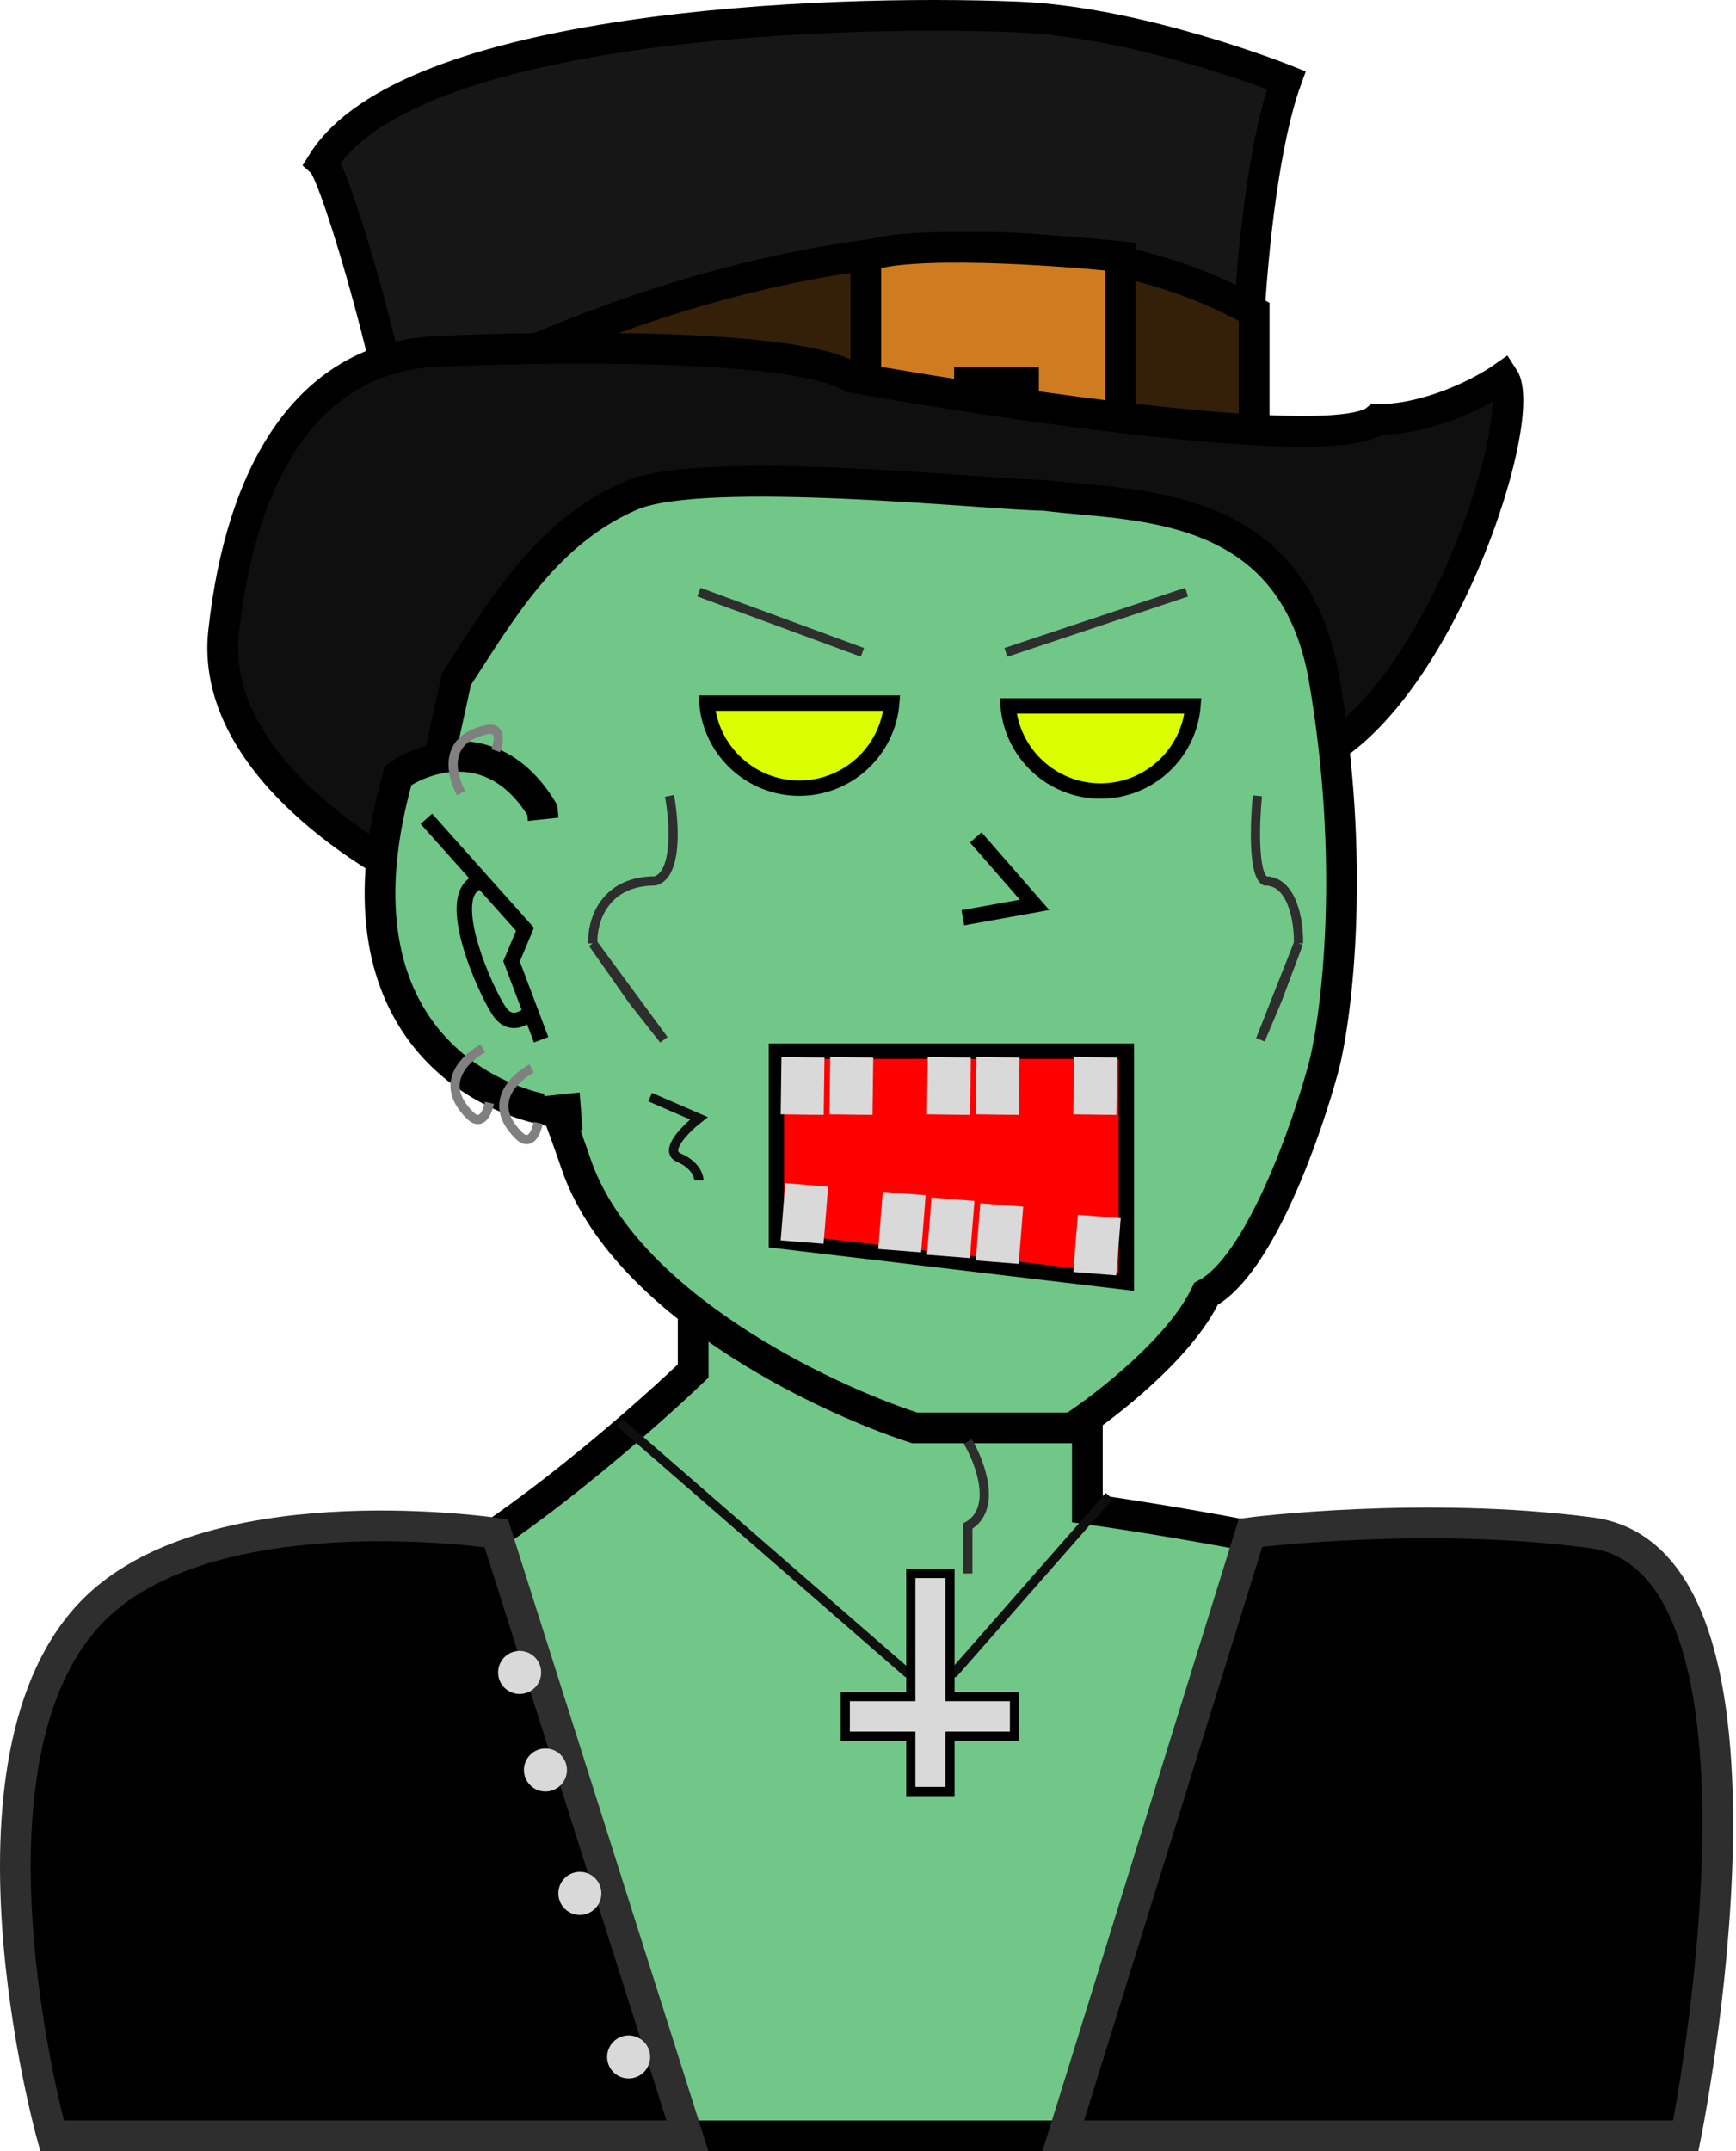 <svg width="565" height="700" viewBox="0 0 565 700" fill="none" xmlns="http://www.w3.org/2000/svg">
<path d="M225.604 446.106V358.867H353.891V491.009C381.686 494.858 447.027 505.891 486.026 519.233C525.025 532.576 539.051 582.952 541.189 606.473V694.995H63.46H31.892C23.767 674.04 12.392 622.894 31.892 585.946C56.266 539.76 85.772 534.629 125.541 519.233C157.356 506.917 205.506 465.35 225.604 446.106Z" fill="#70C788" stroke="black" stroke-width="10"/>
<path d="M104.906 52.948C109.503 57.155 130.571 129.073 133.635 163.579V183.334H409.432V175.432C402.078 163.421 404.836 64.011 418.625 26.08C418.625 26.08 371.51 7.19 331.29 5.534C267.32 2.9 132.486 8.695 104.906 52.948Z" fill="#161616" stroke="black" stroke-width="10"/>
<path d="M408.182 101.478C319.222 51.455 187.693 102.384 133.049 134.101V170.805H408.182V101.478Z" fill="#341F08" stroke="black" stroke-width="10"/>
<path d="M281.799 170.805V83.482C295.593 78.025 342.722 81.208 364.563 83.482V170.805H281.799Z" fill="#CF7B20"/>
<path d="M310.536 124.413H338.124M281.799 83.482V170.805H364.563V83.482C342.722 81.208 295.593 78.025 281.799 83.482Z" stroke="black" stroke-width="10"/>
<path d="M72.765 205.623C68.176 247.625 119.81 280.231 146.201 291.285L418.141 249.837C464.038 240.995 498.461 136.543 489.281 122.724C482.779 127.33 465.415 136.543 447.974 136.543C435.123 147.598 328.642 131.937 277.007 122.724C259.567 111.671 178.711 112.592 140.464 114.434C100.304 117.198 78.502 153.12 72.765 205.623Z" fill="#0F0F0F" stroke="black" stroke-width="10"/>
<g filter="url(#filter0_d_159_593)">
<path d="M148.573 216.917L138.77 261.812C148.594 280.625 172.089 329.539 187.467 374.69C202.845 419.841 267.348 450.798 297.678 460.632H348.938C360.045 453.363 384.308 434.464 392.51 417.02C409.938 407.784 425.402 363.573 430.955 342.622C435.227 325.52 441.207 276.435 430.955 216.917C420.703 157.4 367.99 160.918 339.979 157.183C324.107 157.183 229.576 146.927 205.528 157.183C177.051 169.33 162.112 196.404 148.573 216.917Z" fill="#70C788"/>
<path d="M148.573 216.917L138.77 261.812C148.594 280.625 172.089 329.539 187.467 374.69C202.845 419.841 267.348 450.798 297.678 460.632H348.938C360.045 453.363 384.308 434.464 392.51 417.02C409.938 407.784 425.402 363.573 430.955 342.622C435.227 325.52 441.207 276.435 430.955 216.917C420.703 157.4 367.99 160.918 339.979 157.183C324.107 157.183 229.576 146.927 205.528 157.183C177.051 169.33 162.112 196.404 148.573 216.917Z" stroke="black" stroke-width="10"/>
</g>
<path d="M388.264 229.711C386.993 245.209 374.012 257.39 358.187 257.39C342.361 257.39 329.381 245.209 328.11 229.711L335.079 229.711C340.993 229.711 349.163 229.712 358.187 229.712C367.211 229.712 375.381 229.711 381.295 229.711L388.264 229.711Z" fill="#DBFF00" stroke="black" stroke-width="5"/>
<path d="M290.227 228.785C288.956 244.283 275.975 256.464 260.15 256.464C244.324 256.464 231.344 244.283 230.073 228.785L237.042 228.785C242.956 228.786 251.126 228.786 260.15 228.786C269.174 228.786 277.344 228.786 283.257 228.785L290.227 228.785Z" fill="#DBFF00" stroke="black" stroke-width="5"/>
<rect x="342.783" y="404.609" width="24.276" height="11.204" fill="#FF0000"/>
<rect x="339.982" y="402.742" width="24.276" height="11.204" fill="#FF0000"/>
<rect x="322.242" y="401.809" width="24.276" height="11.204" fill="#FF0000"/>
<rect x="306.369" y="399.008" width="24.276" height="11.204" fill="#FF0000"/>
<rect x="297.965" y="398.074" width="24.276" height="11.204" fill="#FF0000"/>
<rect x="284.895" y="397.141" width="24.276" height="11.204" fill="#FF0000"/>
<rect x="312.904" y="400.875" width="24.276" height="11.204" fill="#FF0000"/>
<rect x="269.955" y="396.207" width="24.276" height="11.204" fill="#FF0000"/>
<rect x="254.082" y="340.186" width="113.91" height="63.491" fill="#FF0000"/>
<path d="M252.682 403.676V342.053H366.592V417.215L252.682 403.676Z" stroke="black" stroke-width="5"/>
<rect x="350.797" y="395.273" width="14.005" height="18.674" transform="rotate(4.545 350.797 395.273)" fill="#D9D9D9"/>
<rect x="349.57" y="343.92" width="14.005" height="18.674" transform="rotate(0.77 349.57 343.92)" fill="#D9D9D9"/>
<rect x="317.824" y="343.92" width="14.005" height="18.674" transform="rotate(0.77 317.824 343.92)" fill="#D9D9D9"/>
<rect x="301.951" y="343.92" width="14.005" height="18.674" transform="rotate(0.77 301.951 343.92)" fill="#D9D9D9"/>
<rect x="270.207" y="343.92" width="14.005" height="18.674" transform="rotate(0.77 270.207 343.92)" fill="#D9D9D9"/>
<rect x="254.334" y="343.92" width="14.005" height="18.674" transform="rotate(0.77 254.334 343.92)" fill="#D9D9D9"/>
<rect x="319.053" y="391.539" width="14.005" height="18.674" transform="rotate(4.545 319.053 391.539)" fill="#D9D9D9"/>
<rect x="303.18" y="389.672" width="14.005" height="18.674" transform="rotate(4.545 303.18 389.672)" fill="#D9D9D9"/>
<rect x="287.307" y="387.803" width="14.005" height="18.674" transform="rotate(4.545 287.307 387.803)" fill="#D9D9D9"/>
<rect x="255.561" y="385.002" width="14.005" height="18.674" transform="rotate(4.545 255.561 385.002)" fill="#D9D9D9"/>
<path d="M317.571 272.494L336.711 294.436L313.369 298.637" stroke="black" stroke-width="5"/>
<path d="M129.578 252.337C106.57 333.458 156.377 359.408 184.157 362.243L176.537 263.652C161.598 238.721 139.006 245.721 129.578 252.337Z" fill="#70C788" stroke="black" stroke-width="10"/>
<rect x="167.713" y="267.557" width="19.607" height="89.634" transform="rotate(-6.042 167.713 267.557)" fill="#70C788"/>
<path d="M138.77 266.434L156.86 286.695M176.117 338.328L172.725 329.341M172.725 329.341L166.488 312.817L170.865 302.381L156.86 286.695M172.725 329.341C170.841 331.37 166.197 334.211 162.695 329.341C158.319 323.253 142.854 289.272 156.86 286.695" stroke="black" stroke-width="5"/>
<path d="M211.598 357L227.471 363.884C223.16 367.249 215.831 374.531 221.004 376.734C226.177 378.937 227.471 382.547 227.471 384.077" stroke="#0F0F0F" stroke-width="3"/>
<path d="M217.898 258.963C219.439 267.268 220.671 284.433 213.277 286.648C196.269 286.648 192.633 300.183 192.941 306.95M192.941 306.95L205.883 325.407L216.05 338.326L192.941 306.95Z" stroke="#2E2E2E" stroke-width="3"/>
<path d="M409.232 258.963C408.407 267.268 407.747 284.433 411.708 286.648C420.819 286.648 422.767 300.183 422.602 306.95M422.602 306.95L415.669 325.407L410.222 338.326L422.602 306.95Z" stroke="#2E2E2E" stroke-width="3"/>
<path d="M227.471 192.672L280.691 212.279" stroke="#2E2E2E" stroke-width="3"/>
<path d="M386.197 192.672L327.375 212.279" stroke="#2E2E2E" stroke-width="3"/>
<path d="M173.007 347.664C168.172 350.337 157.774 358.783 169.017 369.634C171.193 371.735 173.782 371.473 175.183 365.388" stroke="#808080" stroke-width="3"/>
<path d="M157.136 341.127C152.3 343.8 141.903 352.246 153.146 363.097C155.322 365.197 157.911 364.936 159.312 358.851" stroke="#808080" stroke-width="3"/>
<path d="M150.046 258.097C147.435 253.284 143.262 240.655 158.451 237.418C161.39 236.792 163.413 238.379 161.332 244.262" stroke="#808080" stroke-width="3"/>
<path d="M201.793 462.975L295.162 544.205H310.568L360.987 486.784" stroke="#0F0F0F" stroke-width="3"/>
<path d="M296.434 552.056V511.992H309.173V552.056H330.175V564.958H309.173V582.952H296.434V564.958H275.088V552.056H296.434Z" fill="#D9D9D9" stroke="black" stroke-width="3"/>
<path d="M223.736 694.997L161.512 498.922C161.512 498.922 74.109 485.806 33.729 520.863C-18.961 566.607 16.946 694.997 16.946 694.997H223.736Z" fill="black" stroke="#2E2E2E" stroke-width="10"/>
<path d="M346.05 695L407.013 498.744C407.013 498.744 463.49 491.574 517.846 498.742C586.473 507.791 548.651 695 548.651 695H346.05Z" fill="black" stroke="#2E2E2E" stroke-width="10"/>
<ellipse cx="169.114" cy="544.206" rx="7.003" ry="7.003" fill="#D9D9D9"/>
<ellipse cx="177.516" cy="575.95" rx="7.003" ry="7.003" fill="#D9D9D9"/>
<ellipse cx="188.721" cy="616.098" rx="7.003" ry="7.003" fill="#D9D9D9"/>
<ellipse cx="204.594" cy="669.319" rx="7.003" ry="7.003" fill="#D9D9D9"/>
<path d="M314.984 469.043C319.03 475.89 324.695 490.985 314.984 496.587V511.993" stroke="#2E2E2E" stroke-width="3"/>
<defs>
<filter id="filter0_d_159_593" x="129.498" y="147.625" width="316.117" height="326.006" filterUnits="userSpaceOnUse" color-interpolation-filters="sRGB">
<feFlood flood-opacity="0" result="BackgroundImageFix"/>
<feColorMatrix in="SourceAlpha" type="matrix" values="0 0 0 0 0 0 0 0 0 0 0 0 0 0 0 0 0 0 127 0" result="hardAlpha"/>
<feOffset dy="4"/>
<feGaussianBlur stdDeviation="2"/>
<feComposite in2="hardAlpha" operator="out"/>
<feColorMatrix type="matrix" values="0 0 0 0 0 0 0 0 0 0 0 0 0 0 0 0 0 0 0.25 0"/>
<feBlend mode="normal" in2="BackgroundImageFix" result="effect1_dropShadow_159_593"/>
<feBlend mode="normal" in="SourceGraphic" in2="effect1_dropShadow_159_593" result="shape"/>
</filter>
</defs>
</svg>
